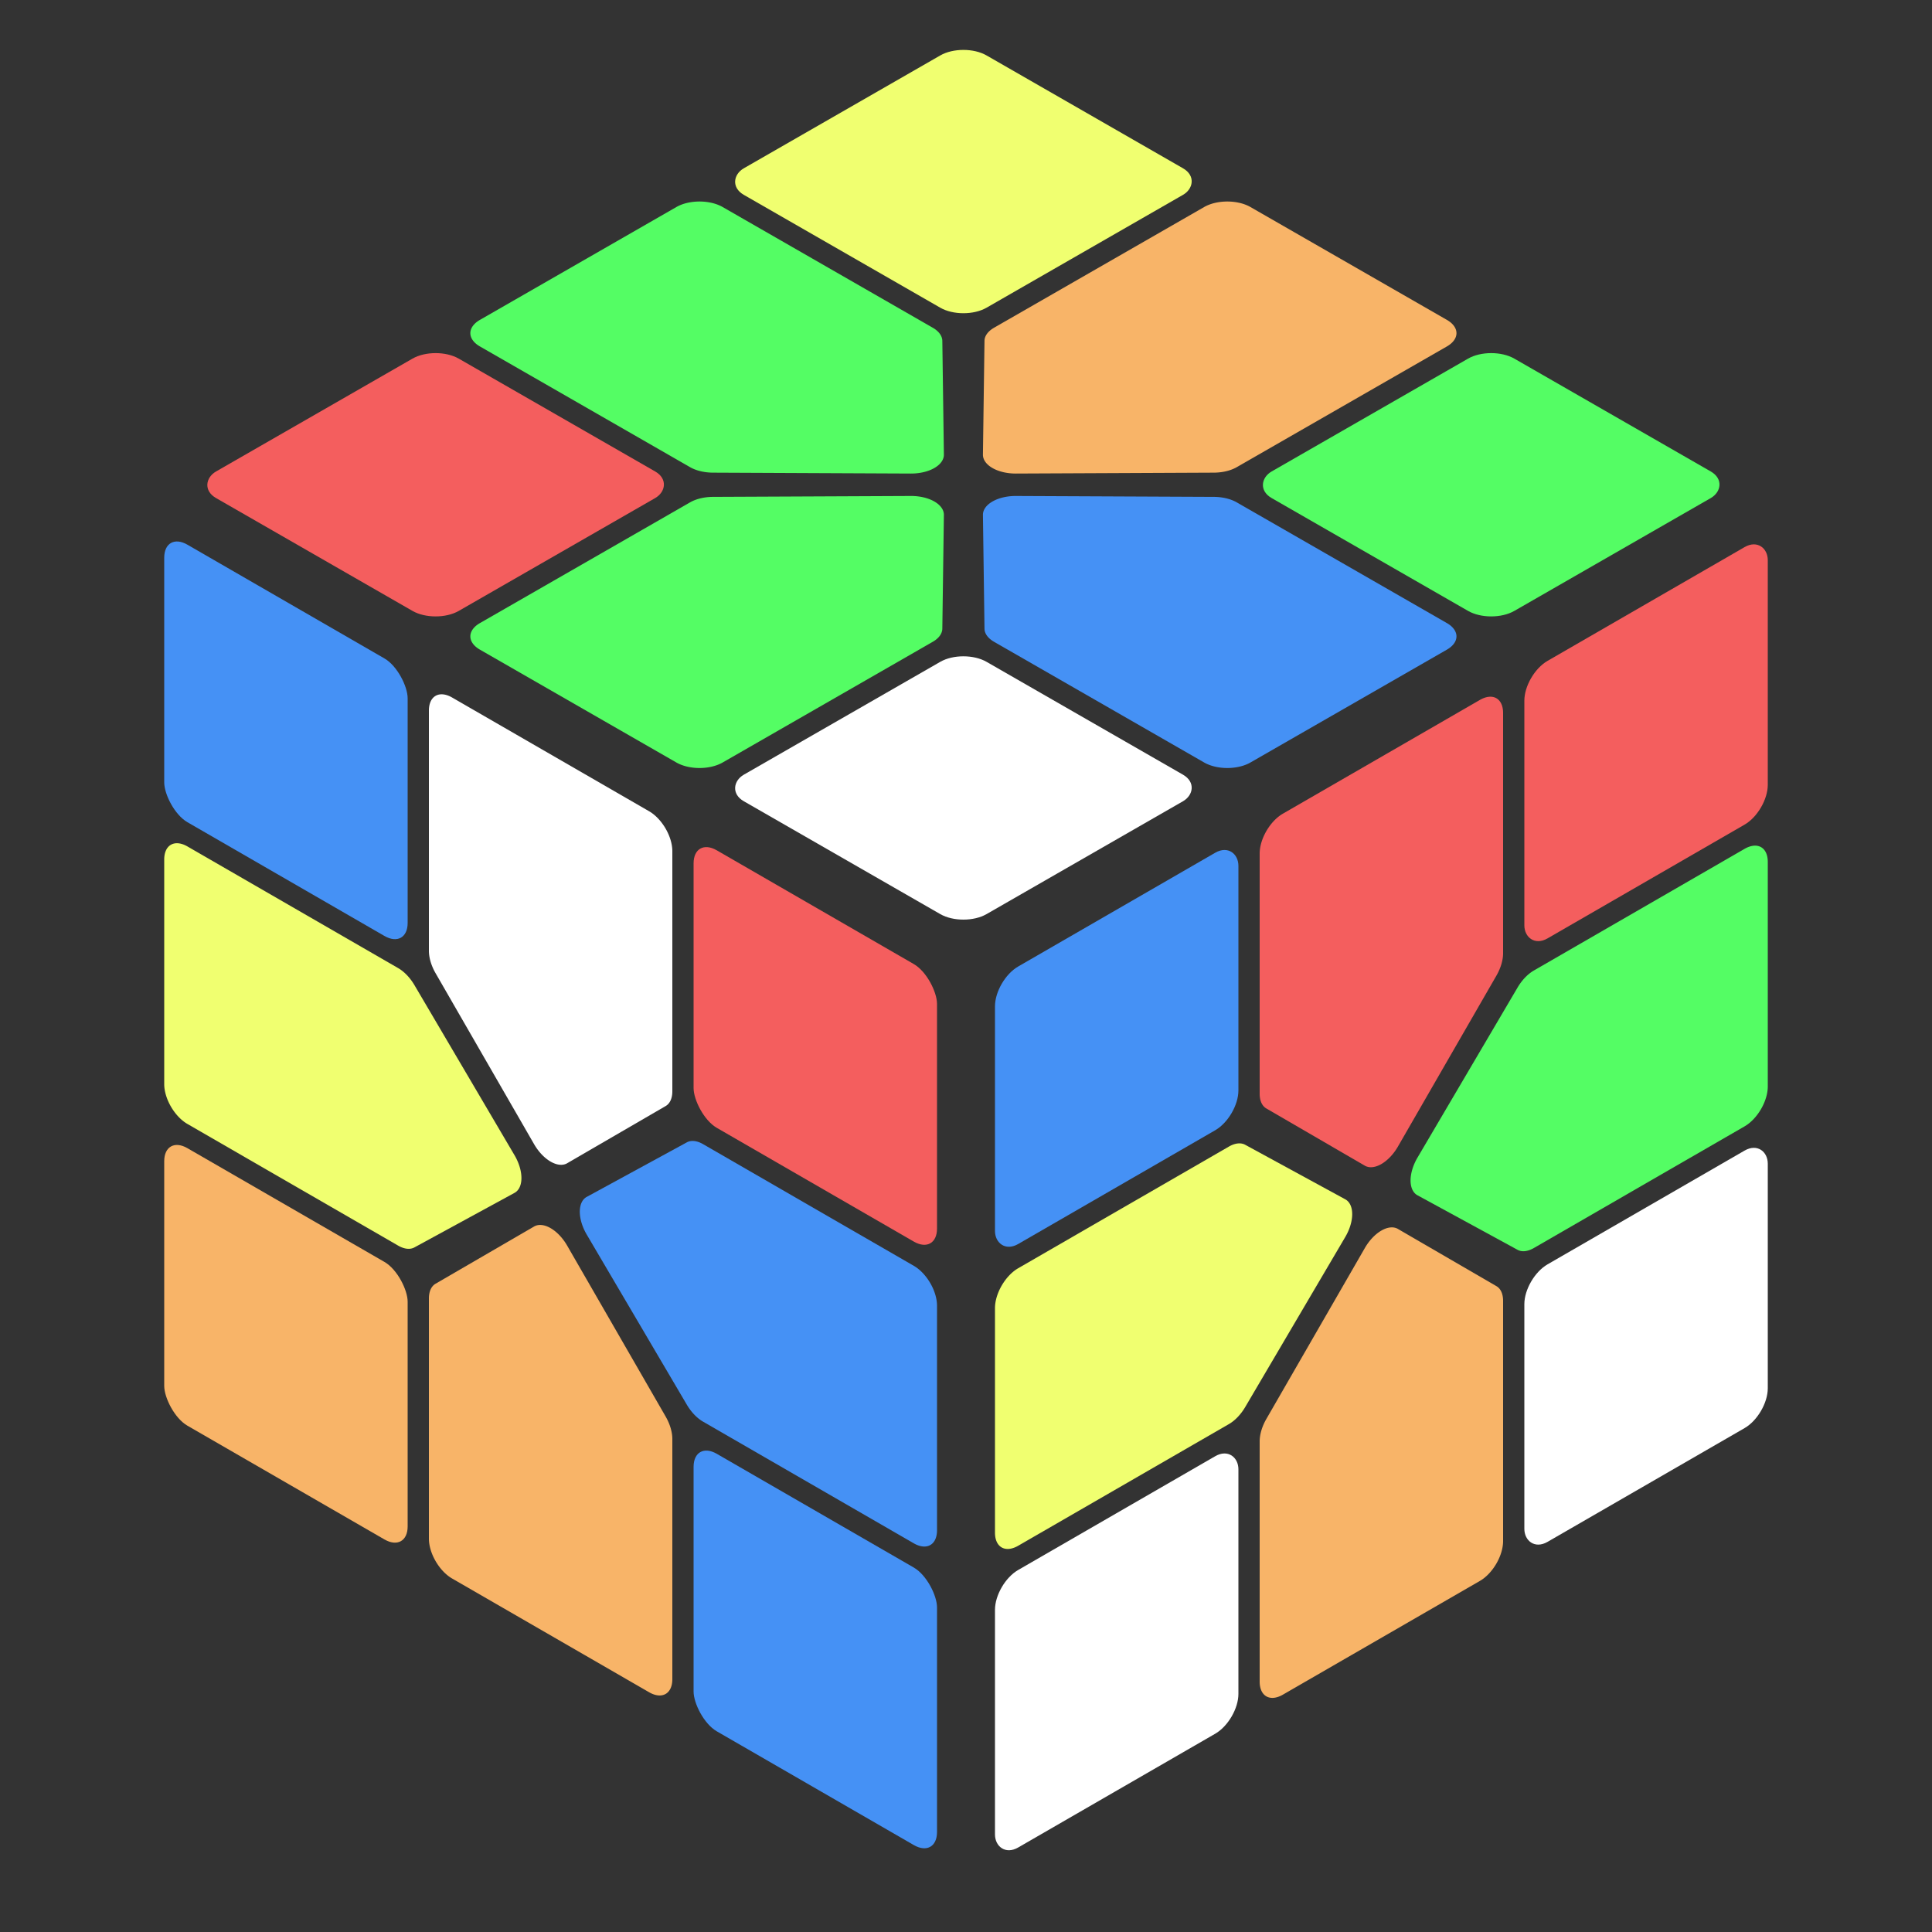 <?xml version="1.0"?>

<svg xmlns="http://www.w3.org/2000/svg" width="500" height="500">
  <rect width="100%" height="100%" fill="#333333" stroke="none"/>
  <style>
    :root {
      --color-white: white;
      --color-red: #f45e5e;
      --color-blue: #4591f5;
      --color-green: #54fd64;
      --color-yellow: #f0ff70;
      --color-orange: #f8b468;
    }
  </style>

  <g transform="translate(25 82.5) scale(1.41, .81) rotate(45) translate(50 -175)">
    <rect x="0" y="0" width="63" height="63" rx="6" ry="6" fill="#f0ff70" />
    <rect x="137" y="0" width="63" height="63" rx="6" ry="6" fill="#54fd64" />
    <rect x="137" y="137" width="63" height="63" rx="6" ry="6" fill="white" />
    <rect x="0" y="137" width="63" height="63" rx="6" ry="6" fill="#f45e5e" />

    <!-- base unrounded path for edge -->
    <!-- M 68.5 0 L 131.5 0 L 131.5 63 L 100 95 L 68.5 63 Z -->
    <path
      d="M68.5,6A6,6,90,0,1,74.5,0L125.5,0A6,6,90,0,1,131.5,6L131.5,60.542A6,6,-224.549,0,1,129.776,64.751L104.276,90.656A6,6,-270.902,0,1,95.724,90.656L70.224,64.751A6,6,135.451,0,1,68.5,60.542Z"
      fill="#f8b468" />
    <path
      d="M194,68.5A6,6,90,0,1,200,74.5L200,125.5A6,6,-270,0,1,194,131.5L139.458,131.5A6,6,-224.549,0,1,135.249,129.776L109.344,104.276A6,6,89.098,0,1,109.344,95.724L135.249,70.224A6,6,135.451,0,1,139.458,68.5Z"
      fill="#4591f5" />
    <path
      d="M131.5,194A6,6,-270,0,1,125.5,200L74.5,200A6,6,90,0,1,68.5,194L68.5,139.458A6,6,135.451,0,1,70.224,135.249L95.724,109.344A6,6,89.098,0,1,104.276,109.344L129.776,135.249A6,6,135.451,0,1,131.5,139.458Z"
      fill="#54fd64" />
    <path
      d="M6,131.5A6,6,90,0,1,0,125.5L0,74.5A6,6,90,0,1,6,68.5L60.542,68.5A6,6,135.451,0,1,64.751,70.224L90.656,95.724A6,6,89.098,0,1,90.656,104.276L64.751,129.776A6,6,-224.549,0,1,60.542,131.5Z"
      fill="#54fd64" />
  </g>

  <g transform="translate(42.5 37.5) skewY(30) translate(0 100) scale(1 1.14)">
    <rect x="0" y="0" width="63" height="63" rx="6" ry="6" fill="#4591f5" />
    <rect x="137" y="0" width="63" height="63" rx="6" ry="6" fill="#f45e5e" />
    <rect x="137" y="137" width="63" height="63" rx="6" ry="6" fill="#4591f5" />
    <rect x="0" y="137" width="63" height="63" rx="6" ry="6" fill="#f8b468" />

    <path
      d="M68.5,6A6,6,90,0,1,74.5,0L125.5,0A6,6,90,0,1,131.5,6L131.5,60.542A6,6,-224.549,0,1,129.776,64.751L104.276,90.656A6,6,-270.902,0,1,95.724,90.656L70.224,64.751A6,6,135.451,0,1,68.5,60.542Z"
      fill="white" />
    <path
      d="M194,68.5A6,6,90,0,1,200,74.5L200,125.5A6,6,-270,0,1,194,131.5L139.458,131.5A6,6,-224.549,0,1,135.249,129.776L109.344,104.276A6,6,89.098,0,1,109.344,95.724L135.249,70.224A6,6,135.451,0,1,139.458,68.5Z"
      fill="#4591f5" />
    <path
      d="M131.5,194A6,6,-270,0,1,125.5,200L74.5,200A6,6,90,0,1,68.5,194L68.5,139.458A6,6,135.451,0,1,70.224,135.249L95.724,109.344A6,6,89.098,0,1,104.276,109.344L129.776,135.249A6,6,135.451,0,1,131.5,139.458Z"
      fill="#f8b468" />
    <path
      d="M6,131.5A6,6,90,0,1,0,125.5L0,74.5A6,6,90,0,1,6,68.5L60.542,68.5A6,6,135.451,0,1,64.751,70.224L90.656,95.724A6,6,89.098,0,1,90.656,104.276L64.751,129.776A6,6,-224.549,0,1,60.542,131.5Z"
      fill="#f0ff70" />
  </g>

  <g transform="translate(32.5 26) skewY(-30) translate(225 357.5) scale(1 1.14)">
    <rect x="0" y="0" width="63" height="63" rx="6" ry="6" fill="#4591f5" />
    <rect x="137" y="0" width="63" height="63" rx="6" ry="6" fill="#f45e5e" />
    <rect x="137" y="137" width="63" height="63" rx="6" ry="6" fill="white" />
    <rect x="0" y="137" width="63" height="63" rx="6" ry="6" fill="white" />

    <path
      d="M68.5,6A6,6,90,0,1,74.5,0L125.5,0A6,6,90,0,1,131.5,6L131.5,60.542A6,6,-224.549,0,1,129.776,64.751L104.276,90.656A6,6,-270.902,0,1,95.724,90.656L70.224,64.751A6,6,135.451,0,1,68.5,60.542Z"
      fill="#f45e5e" />
    <path
      d="M194,68.5A6,6,90,0,1,200,74.5L200,125.5A6,6,-270,0,1,194,131.5L139.458,131.5A6,6,-224.549,0,1,135.249,129.776L109.344,104.276A6,6,89.098,0,1,109.344,95.724L135.249,70.224A6,6,135.451,0,1,139.458,68.5Z"
      fill="#54fd64" />
    <path
      d="M131.5,194A6,6,-270,0,1,125.5,200L74.5,200A6,6,90,0,1,68.5,194L68.5,139.458A6,6,135.451,0,1,70.224,135.249L95.724,109.344A6,6,89.098,0,1,104.276,109.344L129.776,135.249A6,6,135.451,0,1,131.5,139.458Z"
      fill="#f8b468" />
    <path
      d="M6,131.5A6,6,90,0,1,0,125.5L0,74.5A6,6,90,0,1,6,68.5L60.542,68.5A6,6,135.451,0,1,64.751,70.224L90.656,95.724A6,6,89.098,0,1,90.656,104.276L64.751,129.776A6,6,-224.549,0,1,60.542,131.5Z"
      fill="#f0ff70" />
  </g>


</svg>